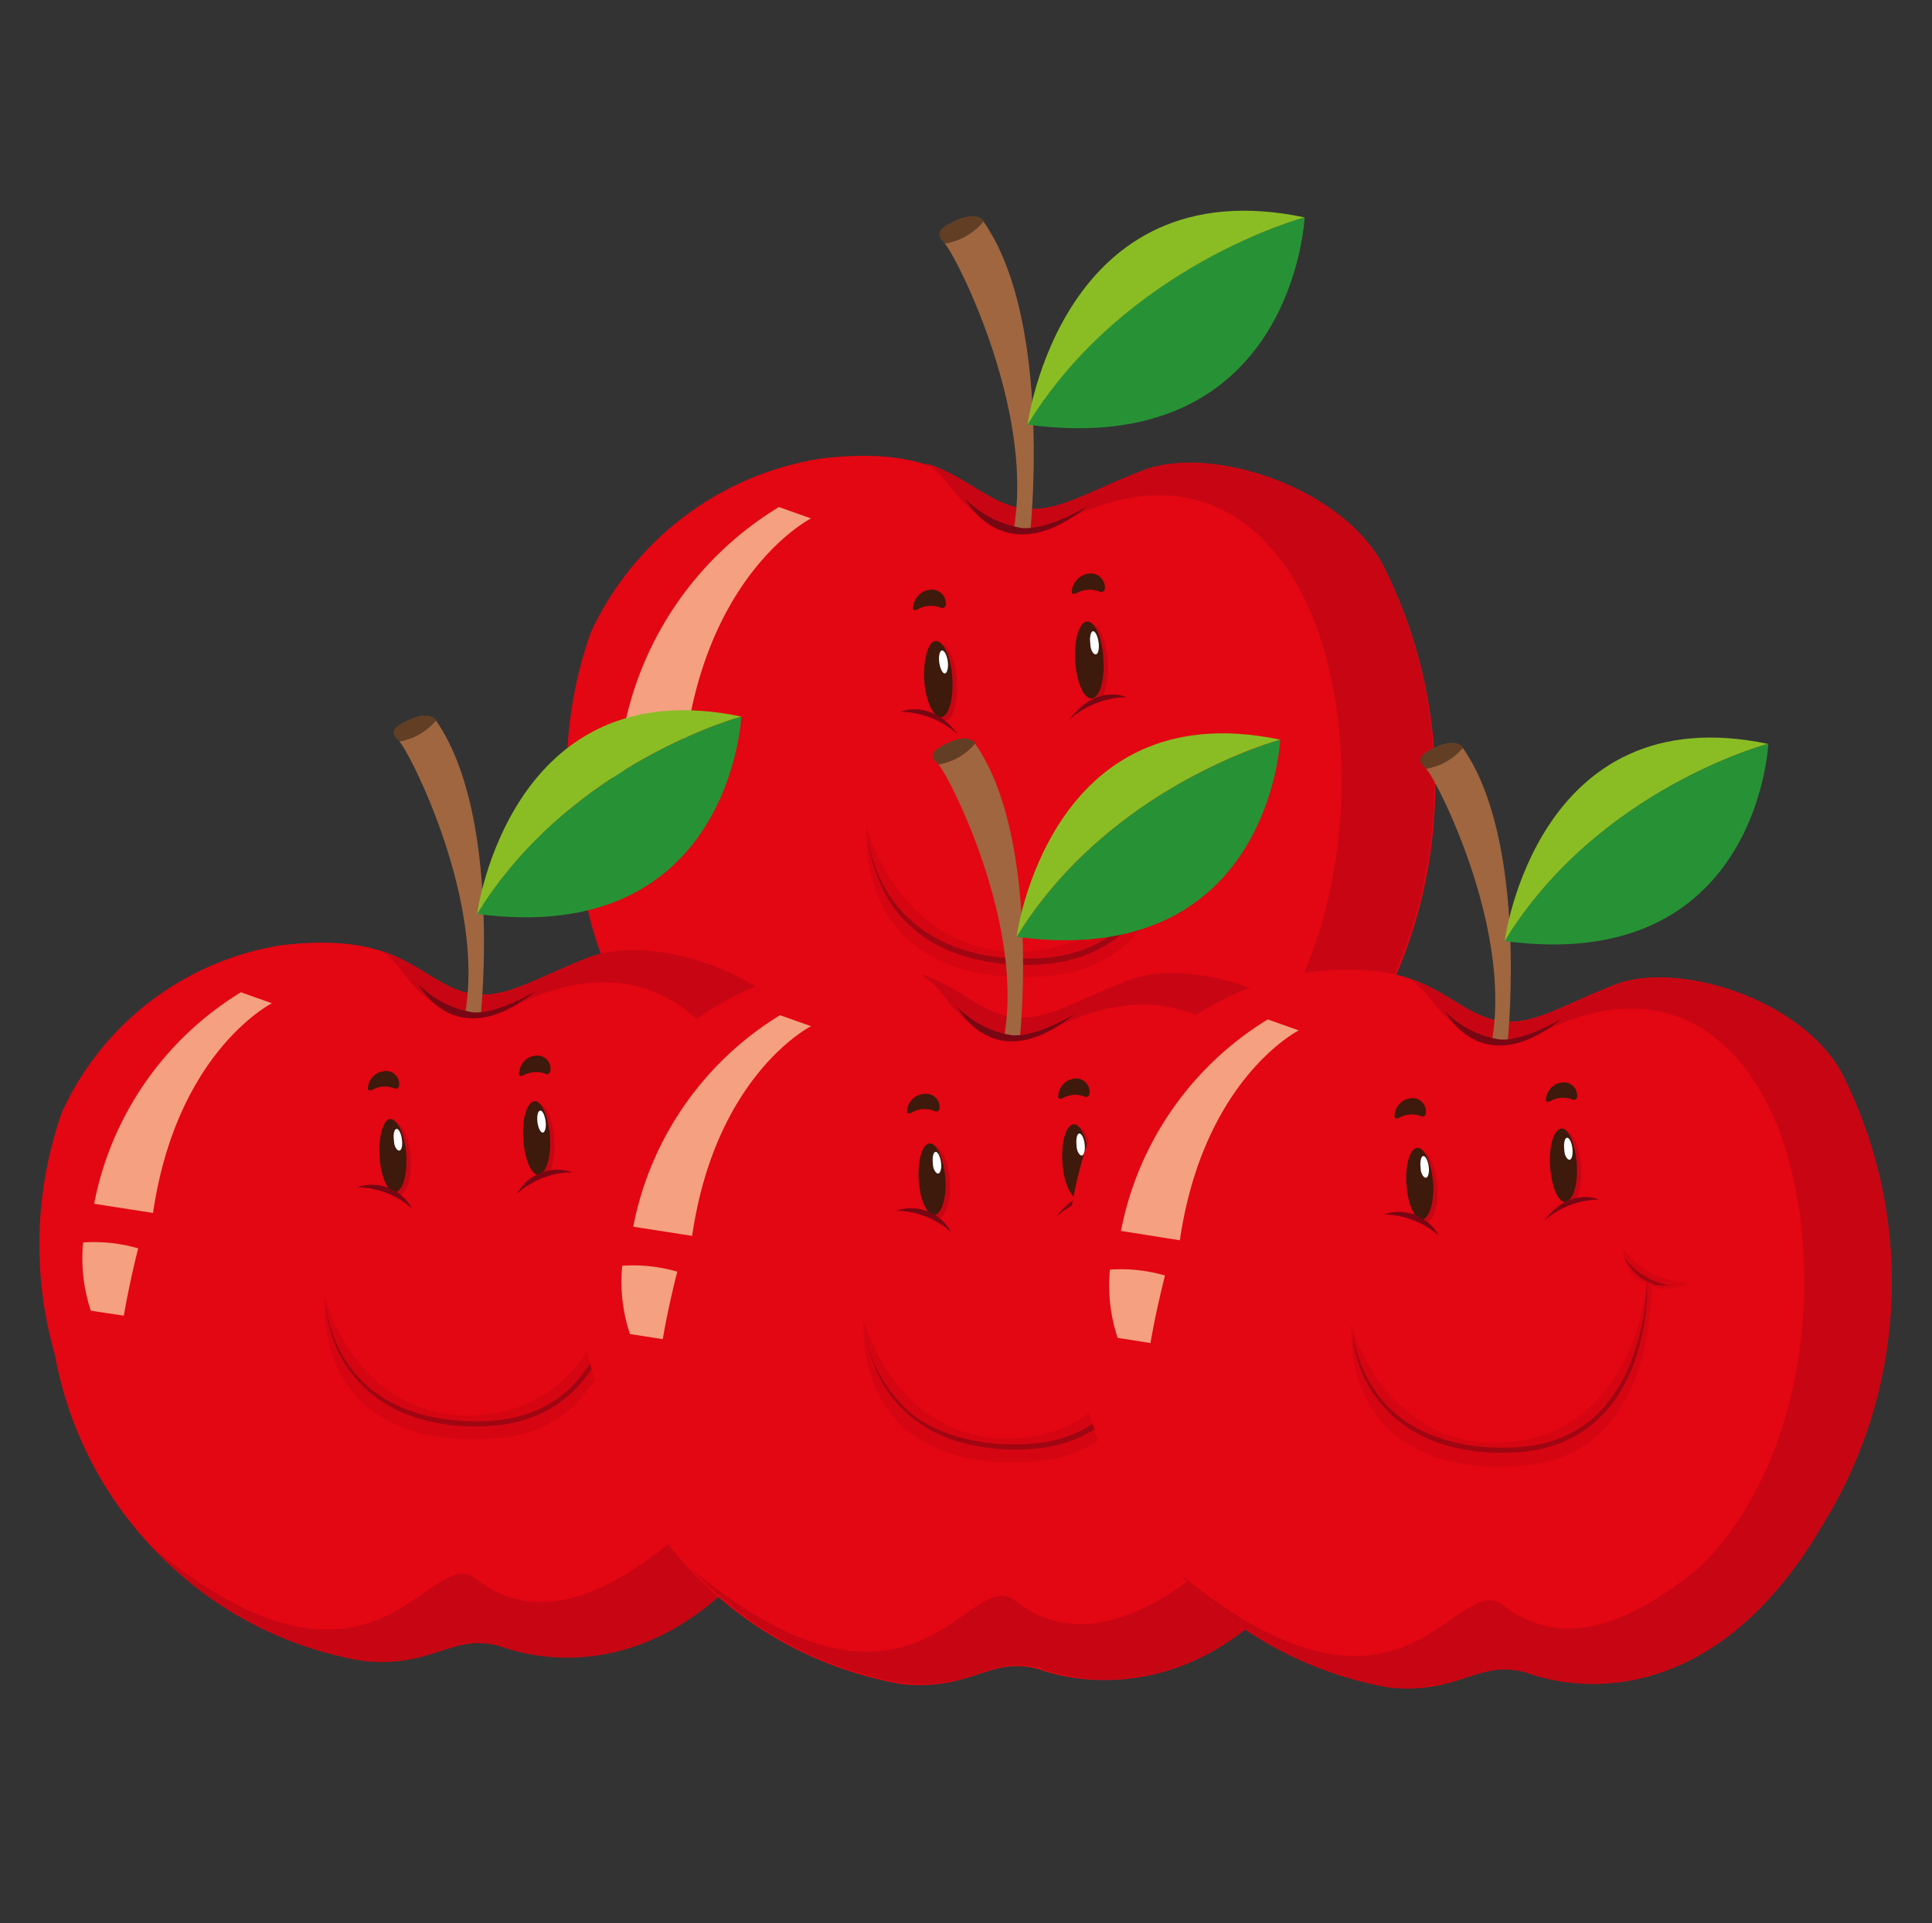 <svg xmlns="http://www.w3.org/2000/svg" viewBox="0 0 105.29 104.84"><rect x="0" y="0" width="105.29" height="104.84" fill="#333333" stroke="none"/><defs><style>.cls-1{isolation:isolate;}.cls-2{fill:#e30613;}.cls-14,.cls-3,.cls-9{fill:#c80613;}.cls-14,.cls-3,.cls-8{mix-blend-mode:multiply;}.cls-4{fill:#f4a081;mix-blend-mode:color-dodge;}.cls-5{fill:#3d1a0b;}.cls-6{fill:#fff;}.cls-7{fill:#790613;}.cls-10{fill:#623f24;}.cls-11{fill:#a06640;}.cls-12{fill:#279235;}.cls-13{fill:#8abd24;}.cls-14{opacity:0.5;}</style></defs><title>apple4</title><g class="cls-1"><g id="Layer_1" data-name="Layer 1"><path class="cls-2" d="M32.19,34.5A16.66,16.66,0,0,1,44.72,25c6.32-.75,7.57,1.49,10,2.49s4.08-.4,7.67-1.79,10.54.79,12.93,5a26.45,26.45,0,0,1-1,25.87c-5.87,10.15-13.44,9.86-17,8.56-2.79-.79-3.8,1.24-7.83.85A21.65,21.65,0,0,1,31.79,48.43,22.81,22.81,0,0,1,32.19,34.5Z"/><path class="cls-3" d="M50.62,37.27c.08,1.14.48,2,.9,2s.7-1,.63-2.16-.49-2-.91-2S50.54,36.13,50.62,37.27Z"/><path class="cls-4" d="M44.2,28.26s-5.45,2.75-6.8,12L34,39.75a18.26,18.26,0,0,1,8.45-12.11Z"/><path class="cls-4" d="M33.4,42a8.86,8.86,0,0,1,3.13.34c-.58,2.31-.82,3.86-.82,3.86l-1.88-.29A9.36,9.36,0,0,1,33.4,42Z"/><path class="cls-5" d="M50.37,37.09c.08,1.15.49,2,.91,2s.7-1,.62-2.15-.48-2-.9-2S50.3,36,50.37,37.09Z"/><path class="cls-6" d="M51.19,36.13c.05.34.19.6.31.58s.2-.33.15-.67-.19-.6-.32-.58S51.14,35.79,51.19,36.13Z"/><path class="cls-3" d="M58.84,36.24c.08,1.16.49,2.07.91,2s.7-1,.62-2.19-.48-2.06-.9-2S58.76,35.08,58.84,36.24Z"/><path class="cls-5" d="M58.6,36.07c.08,1.16.48,2.06.91,2s.7-1,.62-2.19-.49-2.06-.91-2S58.52,34.91,58.6,36.07Z"/><path class="cls-6" d="M59.42,35.09c0,.35.18.61.31.58s.19-.33.14-.67-.19-.61-.31-.59S59.37,34.74,59.42,35.09Z"/><path class="cls-7" d="M47.31,45.65a6,6,0,0,0,.23,1.11,7.15,7.15,0,0,0,1.36,2.62,6.89,6.89,0,0,0,1.44,1.34,8.09,8.09,0,0,0,2,1,10.63,10.63,0,0,0,2.31.48,13.15,13.15,0,0,0,2.43,0,7.74,7.74,0,0,0,2.34-.59,6.33,6.33,0,0,0,1.93-1.31,8.78,8.78,0,0,0,2.14-3.55,14.17,14.17,0,0,0,.63-2.91c.08-.72.08-1.14.08-1.14s0,.42,0,1.14a13.47,13.47,0,0,1-.53,3,10,10,0,0,1-.77,1.87,7.4,7.4,0,0,1-1.35,1.82,6.71,6.71,0,0,1-2,1.37,7.74,7.74,0,0,1-2.42.64,12.94,12.94,0,0,1-2.49,0,10.86,10.86,0,0,1-2.37-.51,7.75,7.75,0,0,1-2-1,7.56,7.56,0,0,1-1.46-1.41A7.16,7.16,0,0,1,47.9,48a8.33,8.33,0,0,1-.42-1.25A5.27,5.27,0,0,1,47.31,45.65Z"/><path class="cls-7" d="M62.83,41.25a5.43,5.43,0,0,0,.39.45c.13.13.28.26.45.4a3.67,3.67,0,0,0,.57.36c.1.06.21.1.31.15l.31.11.31.09a2.8,2.8,0,0,0,.28.06l.24,0,.19,0L66,43l-.16,0a2.35,2.35,0,0,1-.45,0c-.09,0-.19,0-.3,0L64.8,43l-.35-.1a2.21,2.21,0,0,1-.35-.16,2.58,2.58,0,0,1-.6-.42,2.61,2.61,0,0,1-.23-.25,1.88,1.88,0,0,1-.18-.24A2.17,2.17,0,0,1,62.83,41.25Z"/><g class="cls-8"><path class="cls-9" d="M75.27,30.62c-2.39-4.18-9.35-6.36-12.93-5s-5.28,2.78-7.67,1.79c-1.39-.58-2.39-1.58-4.24-2.17a5.38,5.38,0,0,1,1.26,1.17c1.49,2,3.48,3.38,6.47,1.9,5.42-2.69,9.58-1,12.14,2.92,4.2,6.43,4.13,20.56-3.19,27.72-5.07,4.2-8.61,4.28-11.29,2.19S50.15,70,37.31,59.38h0A21.34,21.34,0,0,0,49.43,65.9c4,.39,5-1.64,7.83-.85,3.58,1.3,11.15,1.59,17-8.56A26.45,26.45,0,0,0,75.27,30.62Z"/></g><path class="cls-10" d="M53.6,12.08l0-.06s-.37-.52-1.52,0-1,.84-.56,1.26A3.49,3.49,0,0,0,53.6,12.08Z"/><path class="cls-11" d="M53.6,12.08a3.49,3.49,0,0,1-2.12,1.2c.49.41,4.86,8.82,3.79,15.44a1.93,1.93,0,0,0,.88.24S57.37,17.47,53.6,12.08Z"/><path class="cls-7" d="M52.59,27.18s2.1,4.12,6.73.38c0,0-2.22,1.36-3.63,1.22A5.59,5.59,0,0,1,52.59,27.18Z"/><path class="cls-12" d="M56,23.15c14.5,1.94,15.1-11.3,15.1-11.3S61.34,14.44,56,23.15Z"/><path class="cls-13" d="M56,23.15c5.36-8.71,15.1-11.3,15.1-11.3C57.82,9.07,56,23.15,56,23.15Z"/><path class="cls-5" d="M50.76,32.14a1.05,1.05,0,0,0-1,1,.09.09,0,0,0,.14.1,0,0,0,0,0,.07,0,1.46,1.46,0,0,1,1.36-.09c.11,0,.19-.07.21-.16A.76.76,0,0,0,50.76,32.14Z"/><path class="cls-5" d="M59.41,31.26a1.07,1.07,0,0,0-1,1,.1.1,0,0,0,.15.1,0,0,0,0,0,.06,0A1.48,1.48,0,0,1,60,32.28c.1,0,.19-.07.21-.16A.77.77,0,0,0,59.41,31.26Z"/><path class="cls-7" d="M49.08,38.8s1.67-.74,3.12,1.24A4.83,4.83,0,0,0,49.08,38.8Z"/><path class="cls-7" d="M61.4,38s-1.67-.75-3.12,1.23A4.85,4.85,0,0,1,61.4,38Z"/><path class="cls-14" d="M47.21,45.05S49,51.94,55.6,51.88c5.09-.12,7.95-4.17,8.5-9.16-1.31-.19-1.37-2-1.37-2a4.91,4.91,0,0,0,3.78,2,2.08,2.08,0,0,1-2.06.17s.37,9.91-7.6,10.33C50.92,53.63,47.09,50.86,47.21,45.05Z"/><path class="cls-2" d="M3.38,60.62a15.89,15.89,0,0,1,11.93-9.09c6-.71,7.2,1.42,9.47,2.37s3.88-.38,7.29-1.7,10,.75,12.31,4.73a25.13,25.13,0,0,1-.94,24.62c-5.59,9.66-12.79,9.38-16.2,8.15-2.65-.76-3.61,1.18-7.45.8A20.58,20.58,0,0,1,3,73.88,21.77,21.77,0,0,1,3.38,60.62Z"/><path class="cls-3" d="M20.92,63.26c.08,1.08.46,1.93.86,1.89s.67-1,.6-2.05-.46-1.94-.87-1.89S20.85,62.17,20.92,63.26Z"/><path class="cls-4" d="M14.82,54.69S9.63,57.3,8.34,66.12l-3.21-.5a17.36,17.36,0,0,1,8-11.53Z"/><path class="cls-4" d="M4.53,67.73a8.62,8.62,0,0,1,3,.32c-.55,2.2-.78,3.67-.78,3.67l-1.8-.27A9,9,0,0,1,4.53,67.73Z"/><path class="cls-5" d="M20.69,63.09c.07,1.09.46,1.93.86,1.89s.67-1,.59-2.05S21.68,61,21.28,61,20.61,62,20.69,63.09Z"/><path class="cls-6" d="M21.47,62.17c0,.33.17.57.3.55s.18-.31.13-.64-.18-.57-.3-.54S21.42,61.85,21.47,62.17Z"/><path class="cls-3" d="M28.75,62.28c.08,1.1.46,2,.86,1.92s.67-1,.6-2.08-.47-2-.87-1.92S28.68,61.18,28.75,62.28Z"/><path class="cls-5" d="M28.52,62.11c.07,1.11.46,2,.86,1.92s.67-1,.59-2.08-.46-2-.86-1.92S28.44,61,28.52,62.11Z"/><path class="cls-6" d="M29.29,61.18c.05.34.18.58.3.56s.19-.32.14-.65-.18-.58-.3-.55S29.25,60.85,29.29,61.18Z"/><path class="cls-7" d="M17.77,71.23A5.85,5.85,0,0,0,18,72.29a7.09,7.09,0,0,0,1.29,2.5,6.79,6.79,0,0,0,1.38,1.27,7.81,7.81,0,0,0,1.88.91,9.76,9.76,0,0,0,2.2.45,12,12,0,0,0,2.32,0,7.63,7.63,0,0,0,2.22-.56,6.24,6.24,0,0,0,1.84-1.25,8.27,8.27,0,0,0,2-3.38,13.07,13.07,0,0,0,.6-2.77,10.27,10.27,0,0,0,.08-1.08s0,.39,0,1.08a13,13,0,0,1-.5,2.82,10.07,10.07,0,0,1-.74,1.78,7.1,7.1,0,0,1-1.28,1.73,6.56,6.56,0,0,1-1.9,1.31,7.57,7.57,0,0,1-2.31.6,12.5,12.5,0,0,1-2.37,0,10.35,10.35,0,0,1-2.25-.49,7.37,7.37,0,0,1-1.92-1,6.57,6.57,0,0,1-1.38-1.35,6.29,6.29,0,0,1-.83-1.39,7.4,7.4,0,0,1-.39-1.19A4.84,4.84,0,0,1,17.77,71.23Z"/><path class="cls-7" d="M32.55,67a3.39,3.39,0,0,0,.37.43,4.28,4.28,0,0,0,.43.38,3,3,0,0,0,.54.35l.29.14.3.11.29.08c.09,0,.18,0,.26,0a1.11,1.11,0,0,0,.23,0l.18,0,.16,0-.16,0a2,2,0,0,1-.42,0h-.29l-.31,0a2.19,2.19,0,0,1-.34-.1c-.1,0-.22-.08-.32-.14a2.74,2.74,0,0,1-.58-.41c-.08-.07-.15-.16-.22-.23l-.17-.24A1.83,1.83,0,0,1,32.55,67Z"/><g class="cls-8"><path class="cls-9" d="M44.38,56.93c-2.27-4-8.9-6.06-12.31-4.73s-5,2.65-7.29,1.7c-1.32-.55-2.28-1.51-4-2.07A5.11,5.11,0,0,1,21.94,53c1.42,1.9,3.31,3.21,6.16,1.8,5.16-2.55,9.12-1,11.56,2.79,4,6.12,3.92,19.56-3,26.38-4.83,4-8.19,4.07-10.75,2.08s-5.4,8.39-17.61-1.7h0a20.2,20.2,0,0,0,11.53,6.2c3.84.38,4.8-1.56,7.45-.8,3.41,1.23,10.61,1.51,16.2-8.15A25.13,25.13,0,0,0,44.38,56.93Z"/></g><path class="cls-10" d="M23.76,39.28l0-.05s-.35-.5-1.45,0-1,.79-.53,1.19A3.36,3.36,0,0,0,23.76,39.28Z"/><path class="cls-11" d="M23.76,39.28a3.36,3.36,0,0,1-2,1.14c.46.4,4.63,8.4,3.61,14.7a1.74,1.74,0,0,0,.83.22S27.35,44.41,23.76,39.28Z"/><path class="cls-7" d="M22.8,53.65s2,3.93,6.4.37c0,0-2.11,1.29-3.45,1.16A5.34,5.34,0,0,1,22.8,53.65Z"/><path class="cls-12" d="M26,49.82C39.82,51.67,40.4,39.06,40.4,39.06S31.13,41.53,26,49.82Z"/><path class="cls-13" d="M26,49.82C31.13,41.53,40.4,39.06,40.4,39.06,27.77,36.42,26,49.82,26,49.82Z"/><path class="cls-5" d="M21.05,58.38a1,1,0,0,0-1,.94.1.1,0,0,0,.14.11,0,0,0,0,0,.06,0,1.42,1.42,0,0,1,1.3-.08c.1,0,.18-.07.2-.15A.72.72,0,0,0,21.05,58.38Z"/><path class="cls-5" d="M29.29,57.54a1,1,0,0,0-1,1,.1.1,0,0,0,.14.1s0,0,.06,0a1.42,1.42,0,0,1,1.3-.08c.1,0,.18-.07.2-.15A.72.72,0,0,0,29.29,57.54Z"/><path class="cls-7" d="M19.46,64.72a2.49,2.49,0,0,1,3,1.17A4.59,4.59,0,0,0,19.46,64.72Z"/><path class="cls-7" d="M31.18,63.9a2.48,2.48,0,0,0-3,1.17A4.6,4.6,0,0,1,31.18,63.9Z"/><path class="cls-14" d="M17.68,70.66s1.65,6.56,8,6.51c4.85-.12,7.57-4,8.1-8.72-1.25-.18-1.31-1.89-1.31-1.89a4.69,4.69,0,0,0,3.6,1.88,2,2,0,0,1-2,.15s.36,9.43-7.23,9.83C21.2,78.82,17.56,76.2,17.68,70.66Z"/><path class="cls-2" d="M32.76,61.88a15.84,15.84,0,0,1,11.93-9.09c6-.71,7.2,1.42,9.47,2.36s3.88-.37,7.29-1.7,10,.76,12.31,4.73a25.15,25.15,0,0,1-.94,24.63C67.23,92.47,60,92.18,56.62,91c-2.65-.76-3.61,1.18-7.45.81A20.61,20.61,0,0,1,32.38,75.14,21.75,21.75,0,0,1,32.76,61.88Z"/><path class="cls-3" d="M50.3,64.51c.08,1.09.46,1.93.86,1.89s.67-1,.6-2.05-.47-1.93-.87-1.89S50.23,63.42,50.3,64.51Z"/><path class="cls-4" d="M44.2,55.94S39,58.56,37.72,67.37l-3.21-.5a17.38,17.38,0,0,1,8-11.53Z"/><path class="cls-4" d="M33.91,69a8.62,8.62,0,0,1,3,.32c-.56,2.21-.79,3.68-.79,3.68l-1.79-.28A9,9,0,0,1,33.91,69Z"/><path class="cls-5" d="M50.07,64.34c.07,1.09.46,1.94.86,1.89s.67-1,.59-2-.46-1.94-.86-1.9S50,63.26,50.07,64.34Z"/><path class="cls-6" d="M50.84,63.43c0,.32.18.57.3.54s.19-.31.14-.63-.18-.57-.3-.55S50.8,63.1,50.84,63.43Z"/><path class="cls-3" d="M58.13,63.53c.07,1.11.46,2,.86,1.92s.67-1,.59-2.08-.46-2-.86-1.92S58.05,62.43,58.13,63.53Z"/><path class="cls-5" d="M57.9,63.37c.07,1.1.46,2,.86,1.92s.67-1,.59-2.08-.46-2-.86-1.92S57.82,62.26,57.9,63.37Z"/><path class="cls-6" d="M58.67,62.44c0,.33.18.58.3.55s.18-.31.14-.64-.18-.58-.3-.56S58.63,62.11,58.67,62.44Z"/><path class="cls-7" d="M47.15,72.48a5.85,5.85,0,0,0,.22,1.06A7,7,0,0,0,48.66,76,6.79,6.79,0,0,0,50,77.31a7.45,7.45,0,0,0,1.88.91,10.35,10.35,0,0,0,2.2.46,12,12,0,0,0,2.32,0,7,7,0,0,0,2.22-.56,6.4,6.4,0,0,0,1.84-1.24,8.4,8.4,0,0,0,2-3.38,13.13,13.13,0,0,0,.6-2.78,8.46,8.46,0,0,0,.07-1.08,9.12,9.12,0,0,1,0,1.09,12.58,12.58,0,0,1-.51,2.81A9,9,0,0,1,62,75.32a6.92,6.92,0,0,1-1.28,1.73,6.38,6.38,0,0,1-1.9,1.31,7.29,7.29,0,0,1-2.31.6,11.73,11.73,0,0,1-2.37,0,10.34,10.34,0,0,1-2.25-.48,7.39,7.39,0,0,1-1.92-1,6.53,6.53,0,0,1-1.38-1.34,6.34,6.34,0,0,1-.83-1.4,8.67,8.67,0,0,1-.4-1.18A5.25,5.25,0,0,1,47.15,72.48Z"/><path class="cls-7" d="M61.93,68.29a3,3,0,0,0,.37.44,4,4,0,0,0,.42.37,3.43,3.43,0,0,0,.55.35,2.59,2.59,0,0,0,.29.14l.3.11.29.08.26.06.23,0,.18,0,.16,0-.16,0a2.12,2.12,0,0,1-.42,0,1.43,1.43,0,0,1-.29,0,1.67,1.67,0,0,1-.31,0c-.11,0-.23,0-.34-.09s-.22-.09-.33-.15a2.78,2.78,0,0,1-.79-.64l-.17-.23A1.82,1.82,0,0,1,61.93,68.29Z"/><g class="cls-8"><path class="cls-9" d="M73.76,58.18c-2.27-4-8.9-6.06-12.31-4.73s-5,2.65-7.29,1.7c-1.33-.55-2.28-1.5-4-2.06a5.11,5.11,0,0,1,1.2,1.12c1.42,1.89,3.31,3.21,6.16,1.8,5.16-2.56,9.12-.95,11.55,2.78,4,6.12,3.93,19.57-3,26.38-4.83,4-8.19,4.08-10.75,2.09s-5.4,8.38-17.61-1.71h0a20.29,20.29,0,0,0,11.53,6.21c3.84.37,4.8-1.57,7.45-.81,3.41,1.23,10.61,1.52,16.2-8.14A25.15,25.15,0,0,0,73.76,58.18Z"/></g><path class="cls-10" d="M53.14,40.54l0-.06s-.36-.5-1.45,0-1,.8-.53,1.2A3.36,3.36,0,0,0,53.14,40.54Z"/><path class="cls-11" d="M53.14,40.54a3.36,3.36,0,0,1-2,1.14c.46.39,4.63,8.39,3.61,14.69a1.81,1.81,0,0,0,.83.23S56.73,45.67,53.14,40.54Z"/><path class="cls-7" d="M52.18,54.91s2,3.92,6.4.36c0,0-2.11,1.29-3.45,1.16A5.36,5.36,0,0,1,52.18,54.91Z"/><path class="cls-12" d="M55.4,51.07c13.8,1.85,14.37-10.75,14.37-10.75S60.5,42.78,55.4,51.07Z"/><path class="cls-13" d="M55.4,51.07c5.1-8.29,14.37-10.75,14.37-10.75C57.15,37.68,55.4,51.07,55.4,51.07Z"/><path class="cls-5" d="M50.43,59.63a1,1,0,0,0-1,.95.1.1,0,0,0,.14.1s0,0,.06,0A1.39,1.39,0,0,1,51,60.6c.1,0,.18-.07.2-.15A.72.72,0,0,0,50.43,59.63Z"/><path class="cls-5" d="M58.67,58.79a1,1,0,0,0-1,1,.1.1,0,0,0,.14.1,0,0,0,0,0,.06,0,1.39,1.39,0,0,1,1.3-.09c.1,0,.18-.07.2-.15A.73.73,0,0,0,58.67,58.79Z"/><path class="cls-7" d="M48.84,66a2.49,2.49,0,0,1,3,1.17A4.64,4.64,0,0,0,48.84,66Z"/><path class="cls-7" d="M60.56,65.15s-1.59-.71-3,1.18A4.59,4.59,0,0,1,60.56,65.15Z"/><path class="cls-14" d="M47.06,71.92s1.65,6.56,8,6.5c4.85-.12,7.57-4,8.09-8.72-1.24-.18-1.3-1.89-1.3-1.89a4.65,4.65,0,0,0,3.59,1.88,2,2,0,0,1-2,.16s.36,9.43-7.23,9.83C50.58,80.08,46.94,77.45,47.06,71.92Z"/><path class="cls-2" d="M59.34,62.11A15.84,15.84,0,0,1,71.27,53c6-.71,7.2,1.42,9.47,2.37S84.62,55,88,53.68s10,.76,12.31,4.74A25.13,25.13,0,0,1,99.4,83c-5.59,9.66-12.79,9.37-16.2,8.14-2.65-.76-3.61,1.18-7.45.81A20.61,20.61,0,0,1,59,75.37,21.75,21.75,0,0,1,59.34,62.11Z"/><path class="cls-3" d="M76.88,64.74c.07,1.09.46,1.93.86,1.89s.67-1,.59-2-.46-1.93-.86-1.89S76.81,63.65,76.88,64.74Z"/><path class="cls-4" d="M70.78,56.17s-5.19,2.62-6.48,11.44l-3.21-.51a17.38,17.38,0,0,1,8-11.53Z"/><path class="cls-4" d="M60.49,69.21a8.62,8.62,0,0,1,3,.32c-.56,2.21-.79,3.68-.79,3.68l-1.79-.28A9,9,0,0,1,60.49,69.21Z"/><path class="cls-5" d="M76.65,64.57c.07,1.09.46,1.94.86,1.9s.67-1,.59-2-.46-1.94-.86-1.9S76.57,63.49,76.65,64.57Z"/><path class="cls-6" d="M77.42,63.66c0,.32.18.57.3.54s.19-.31.14-.63-.18-.57-.3-.55S77.38,63.33,77.42,63.66Z"/><path class="cls-3" d="M84.71,63.76c.07,1.11.46,2,.86,1.92s.67-1,.59-2.08-.46-2-.86-1.92S84.63,62.66,84.71,63.76Z"/><path class="cls-5" d="M84.48,63.6c.07,1.1.46,2,.86,1.92s.67-1,.59-2.08-.46-2-.86-1.92S84.4,62.49,84.48,63.6Z"/><path class="cls-6" d="M85.25,62.67c0,.33.18.58.3.55s.18-.31.14-.64-.18-.58-.3-.56S85.21,62.34,85.25,62.67Z"/><path class="cls-7" d="M73.73,72.72a5.86,5.86,0,0,0,.22,1,7,7,0,0,0,1.29,2.5,6.79,6.79,0,0,0,1.38,1.27,7.45,7.45,0,0,0,1.88.91,9.79,9.79,0,0,0,2.19.46,12.09,12.09,0,0,0,2.33,0,7,7,0,0,0,2.22-.56,6.4,6.4,0,0,0,1.84-1.24,8.51,8.51,0,0,0,2-3.38,13.13,13.13,0,0,0,.6-2.78,8.46,8.46,0,0,0,.07-1.08,9.12,9.12,0,0,1,0,1.09,12.55,12.55,0,0,1-.51,2.82,9.22,9.22,0,0,1-.73,1.77,6.92,6.92,0,0,1-1.28,1.73,6.38,6.38,0,0,1-1.9,1.31,7.36,7.36,0,0,1-2.31.6,11.73,11.73,0,0,1-2.37,0,10.34,10.34,0,0,1-2.25-.48,7.39,7.39,0,0,1-1.92-1,6.53,6.53,0,0,1-1.38-1.34,6.34,6.34,0,0,1-.83-1.4,8.67,8.67,0,0,1-.4-1.18A5.21,5.21,0,0,1,73.73,72.72Z"/><path class="cls-7" d="M88.51,68.53a3.39,3.39,0,0,0,.37.43,5.5,5.5,0,0,0,.42.38,4.26,4.26,0,0,0,.55.34,2.59,2.59,0,0,0,.29.14l.3.11.29.08.26.06.23,0,.18,0,.16,0-.16,0a2.12,2.12,0,0,1-.42,0,1.43,1.43,0,0,1-.29,0,1.92,1.92,0,0,1-.32,0c-.1,0-.22,0-.33-.09l-.33-.15a2.78,2.78,0,0,1-.79-.64l-.17-.23A1.83,1.83,0,0,1,88.51,68.53Z"/><g class="cls-8"><path class="cls-9" d="M100.34,58.42c-2.27-4-8.9-6.06-12.31-4.74s-5,2.65-7.29,1.71c-1.33-.56-2.28-1.51-4-2.07a5.11,5.11,0,0,1,1.2,1.12c1.42,1.89,3.31,3.21,6.15,1.8,5.17-2.56,9.13-1,11.56,2.78,4,6.12,3.93,19.57-3,26.39-4.83,4-8.19,4.07-10.75,2.08s-5.4,8.38-17.61-1.71h0A20.29,20.29,0,0,0,75.75,92c3.84.37,4.8-1.57,7.45-.81C86.61,92.41,93.81,92.7,99.4,83A25.13,25.13,0,0,0,100.34,58.42Z"/></g><path class="cls-10" d="M79.72,40.77l0-.06s-.36-.49-1.45,0-1,.8-.53,1.2A3.36,3.36,0,0,0,79.72,40.77Z"/><path class="cls-11" d="M79.72,40.77a3.36,3.36,0,0,1-2,1.14c.46.39,4.63,8.39,3.61,14.69a1.81,1.81,0,0,0,.83.23S83.31,45.9,79.72,40.77Z"/><path class="cls-7" d="M78.76,55.14s2,3.92,6.4.36c0,0-2.11,1.29-3.45,1.16A5.36,5.36,0,0,1,78.76,55.14Z"/><path class="cls-12" d="M82,51.3c13.8,1.85,14.37-10.75,14.37-10.75S87.08,43,82,51.3Z"/><path class="cls-13" d="M82,51.3C87.08,43,96.35,40.55,96.35,40.55,83.73,37.91,82,51.3,82,51.3Z"/><path class="cls-5" d="M77,59.86a1,1,0,0,0-1,1,.1.1,0,0,0,.14.1,0,0,0,0,0,.06,0,1.39,1.39,0,0,1,1.3-.09c.1,0,.18-.07.2-.15A.73.73,0,0,0,77,59.86Z"/><path class="cls-5" d="M85.25,59a1,1,0,0,0-1,.95.1.1,0,0,0,.14.1s0,0,.06,0a1.39,1.39,0,0,1,1.3-.09c.1,0,.18-.06.2-.15A.73.73,0,0,0,85.25,59Z"/><path class="cls-7" d="M75.42,66.2a2.49,2.49,0,0,1,3,1.17A4.64,4.64,0,0,0,75.42,66.2Z"/><path class="cls-7" d="M87.14,65.39s-1.59-.72-3,1.17A4.59,4.59,0,0,1,87.14,65.39Z"/><path class="cls-14" d="M73.64,72.15s1.65,6.56,8,6.5c4.85-.11,7.57-4,8.09-8.72-1.24-.18-1.3-1.89-1.3-1.89A4.65,4.65,0,0,0,92,69.92a2,2,0,0,1-2,.16s.36,9.43-7.23,9.83C77.16,80.31,73.52,77.68,73.64,72.15Z"/></g></g></svg>